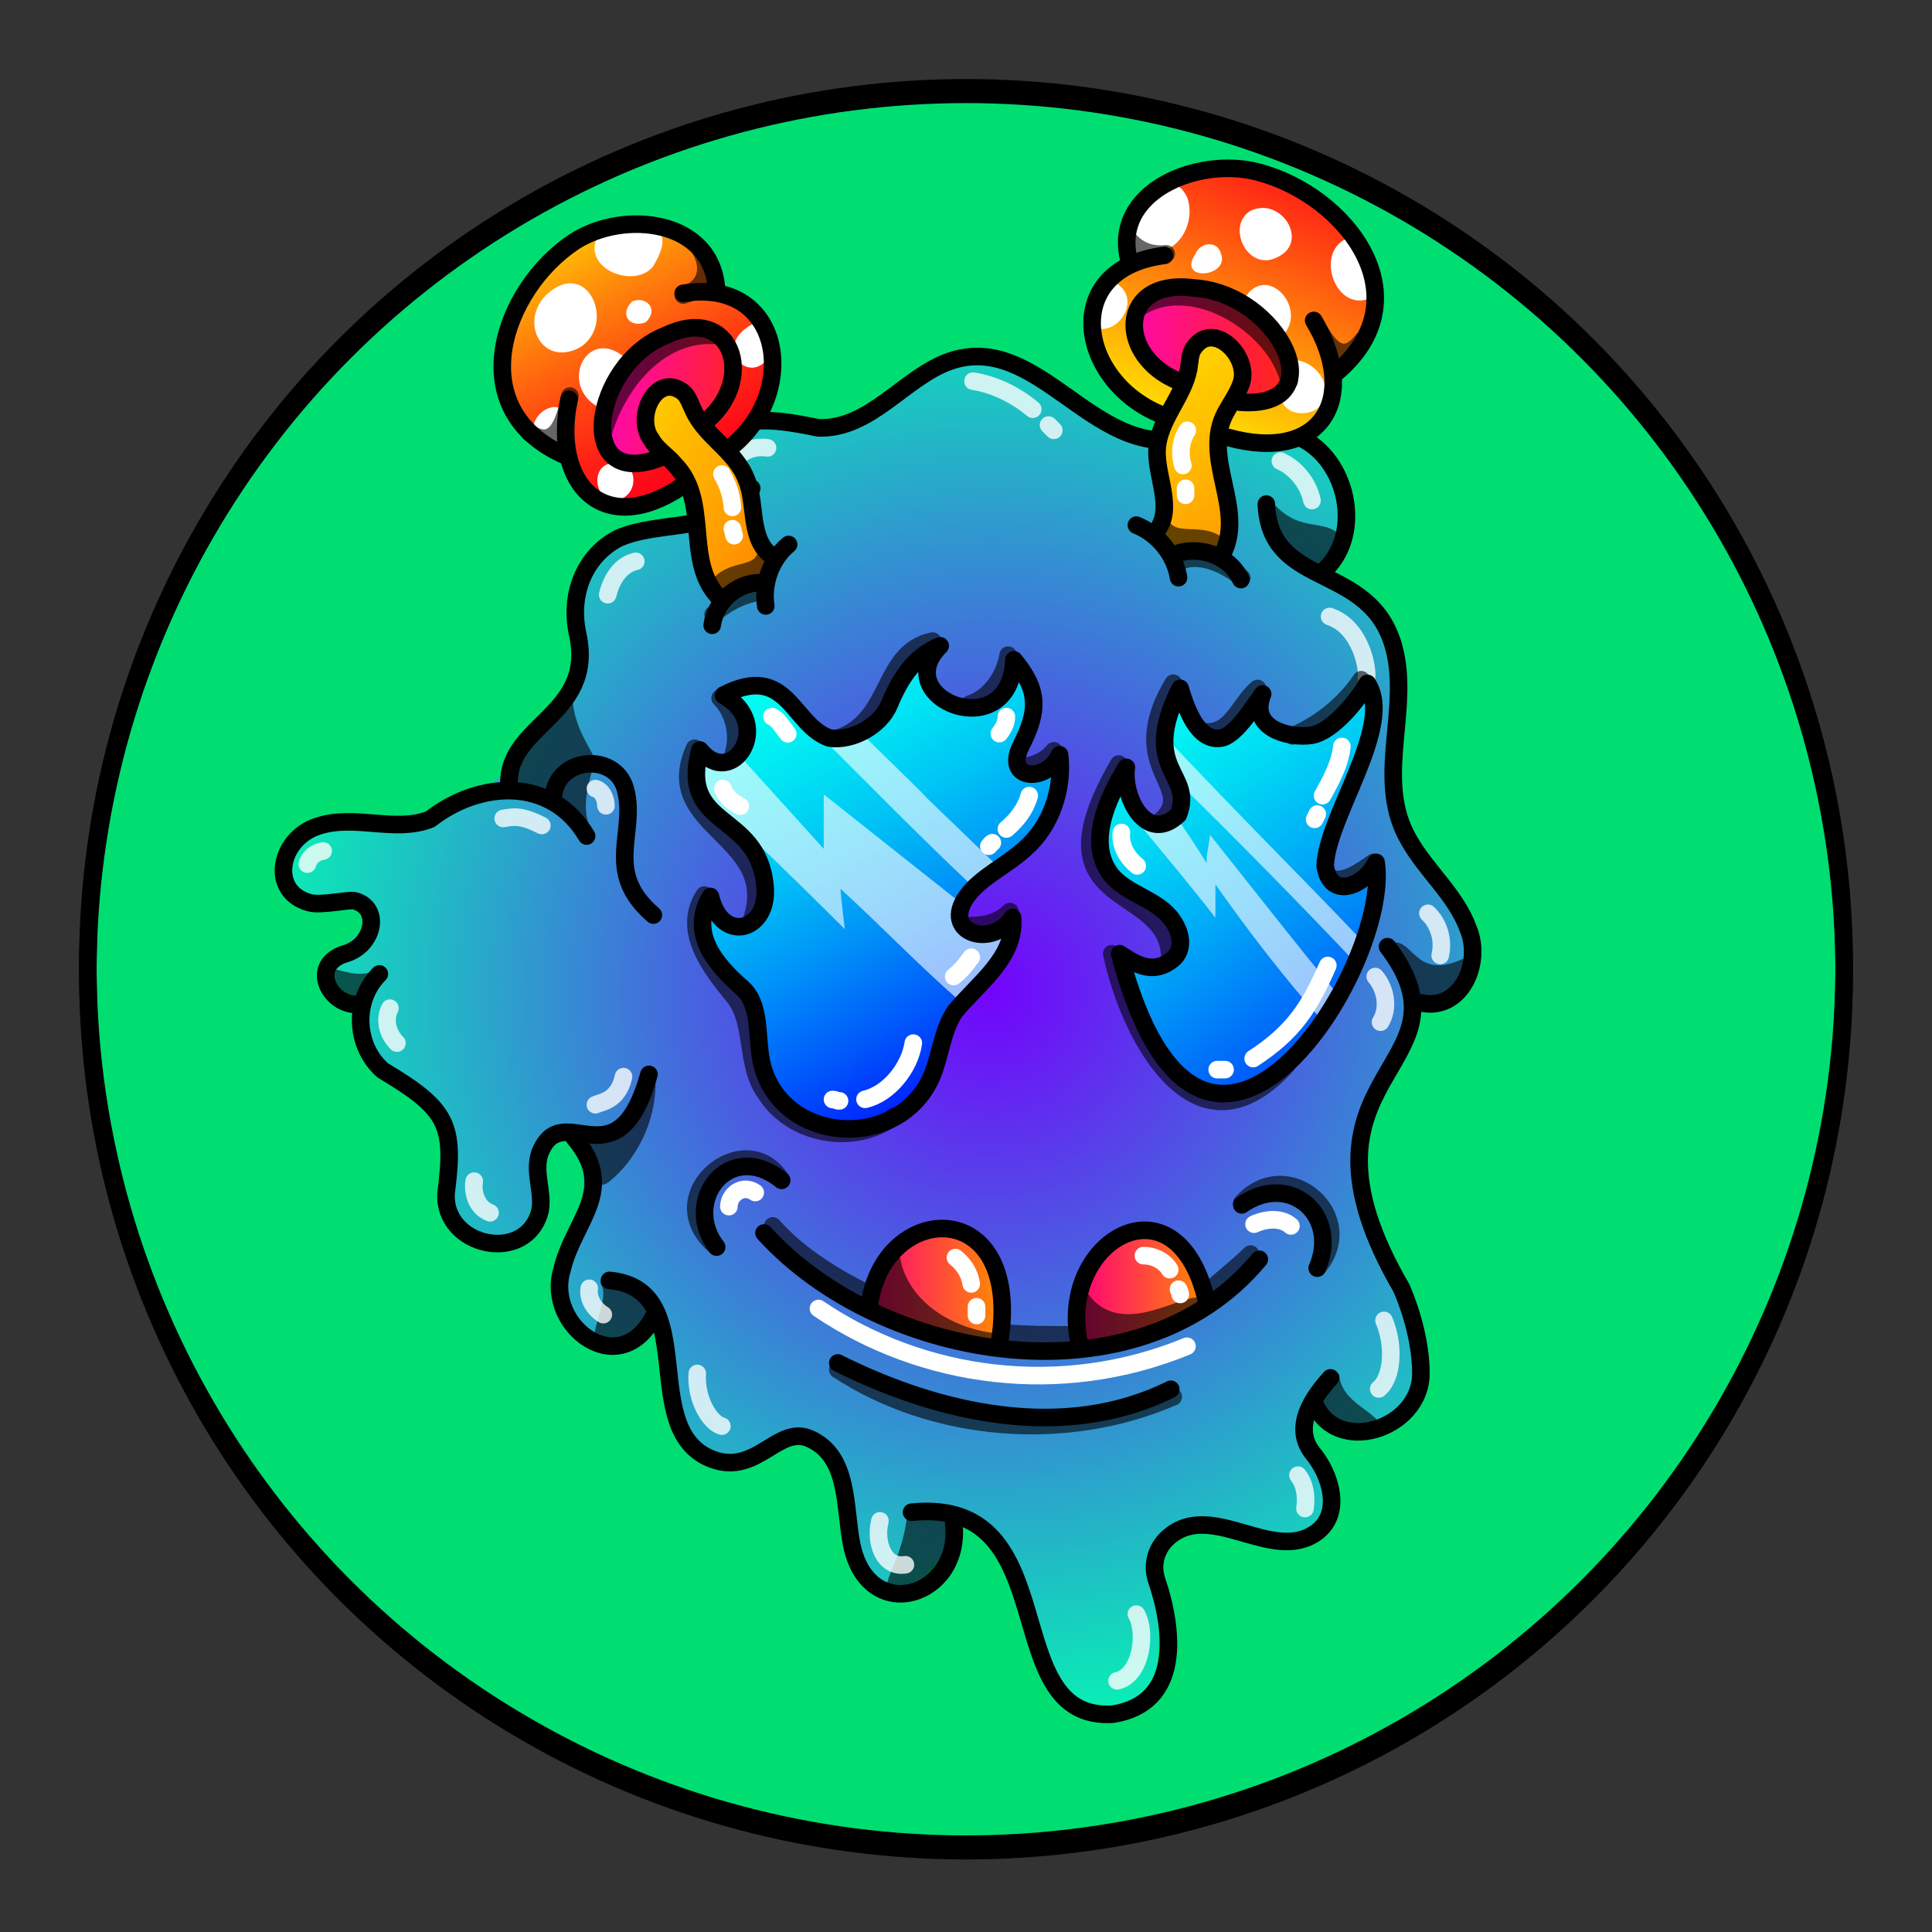 <svg version="1.1" id="Layer_1" xmlns="http://www.w3.org/2000/svg" x="0" y="0" viewBox="0 0 1100 1100" style="enable-background:new 0 0 1100 1100" xml:space="preserve" xmlns:xlink="http://www.w3.org/1999/xlink"><rect x="0" y="0" width="1100" height="1100" fill="#333333" stroke="none"/><style type="text/css">.st300{fill:#00DE72;stroke:#000000;stroke-width:10;stroke-linecap:round;stroke-linejoin:round;stroke-miterlimit:10;}</style><circle class="st300" cx="550" cy="553.7" r="500"/><radialGradient id="a4" cx="564.461" cy="535.948" r="438.66" gradientTransform="matrix(1 0 0 -1 0 1100)" gradientUnits="userSpaceOnUse"><stop offset="0" style="stop-color:#7303fc"/><stop offset="1" style="stop-color:#03fcb1"/></radialGradient><path style="fill:url(#a4)" d="M532 209c-68 59.6-71 20-121 36.5-19.6 10.9-14 30-9.7 39.6 11 23-51 9-69 40-10 18 0 42-7.5 61.8-9 19.6-34 35-37 52-43 48-154 7-119 70 6 11 33-6 39 9 7 17.5-39 29-21 46.7 18 5 21 39.9 57 63 14 20 3 51 19 69 36 38 46-25 41-34 4-39 44-11 22 38.7-23 52 11 74 36.5 57 24-9 13 39 23 50.9 19.5 37 55 12 67 12 18 1 28 22 29.8 40.3 6 63 54 46 59 8 15.5-34 45 49 47 59.9 12 73 69.5 42 71 17.9 3-54-3-60 2-68.3 19-31 71 13 90.8-15.5 14-19.8-31-63 8-55 94 19.9 19-101 14-120-9-35.5 14-106 47-121.7 18-9 17-35.5 7-53-9.6-17-25-30.6-31-48.9-13.5-54 21-100.6-36-133-5-3-7-9.5-4-14.4 17-26 1-66-32-71-22-3-44 9-66.5 6C615 247 578.5 178 532 209z"/><style>.st40{fill:none;stroke:#000;stroke-width:10;stroke-linecap:round;stroke-linejoin:round;stroke-miterlimit:10}.st98{opacity:.6;enable-background:new}</style><g id="Outline"><path class="st98" d="M793 537c-1 .7-1 2-.5 3 5 10 11 35 25 30 8-2 21-13 18-22.4-.5-1-2-2-3-1.5-26 12-28-11-39-9.4v.3zm-34 274.5c6 5 26 8 25-3-6-7-20.6-12-21.5-26C750 772 744 803 759 811.5zm-219.3 52s1 .5 1 .8c9 13.5-3 36-18 40-34 6-9-6-6-44 .3-5.3 22.3 2.7 23 3.2zM342 731c5 7-4 22-4 33 8 13 29.6-5 33-14.9 2-12-17-21-28-20.2-1 .1-1 1.1-1 2.1zm31-120.2c2 23-8 47-26 61.9-13 10.9-17.5-30.6-8-27.9 6 4.2 28-18.8 34-34zm-157-59.9c-8 6-17 3-25 1-11 5 4 20 13.5 16 5-4 12-9 12-15.7-.5-.2-1.5-.2-.5-1.3zM337 473c-6-10-3-23 0-34 0-1 0-2-.6-2-9-9-23 11-19.8 20.7C318 463 338 475 337 472.8v.2z"/><path class="st98" d="M326 392c-2 29 24 45 7 44-7 2-14 1-15 11-1 11-24 0-24.5-1.3C285 433 317 404.5 326 392zm103-118c-9.9-4-16-16-18-25-4-6-9.9 1-11 6-7 54 29.5 28 29 19zm293 9c16 21 29.5 12 40 20.7 3 4 1 9.6-1 14-3 9-13 9-20 4.1-14.5-5.8-22-22.2-19-38.8z"/><path class="st40" d="M347 729c53.5 5 15 86 59 102 25 9 37-19.8 55-11.9 23 10.1 19.6 40 24 60.7 9.6 46 63 29.6 58-12.8"/><path class="st40" d="M519 861c89-9 47.5 119 114.5 115 39-6 35-47 25-76.5-3-9 0-18.5 7-24.5 24.5-21 59 15.5 84-2.5 15-11 8-33-2-45-12-15 0-32 10-43"/><path class="st40" d="M790 539c53 69.8-64 71 8 194.5 6 14 11 32 11 48.5 0 32-49 47.5-61 16"/><path class="st40" d="M721 287c2 51 64 31 74 88 6 34-11.5 71 7 103 10 18 27 31.5 34 51 8 19-4 47-27 42"/><path class="st40" d="M407 290.6c-16-8-12-29.9-2-41 17-15 40.5-10 61-6 29.8 1 49-29 75-38 50-17 81 55 133 44 23-5 48-11 69 1 25 14 33 55 10 75"/><path class="st40" d="M428 278c-16 26.5-51 17.5-76 28.5-20 10.5-28 33-23 55 10 47-43 51-39 88m25 4.5c1.5-23 35-26 41-5 7 25-13 47 16 72"/><path class="st40" d="M334 476c-20-34-61-31.5-89-9.6-20 8-43-3-64 4-22 7-28 37-5 43.5 6.5 2 23-2 26-1 15 4 11 25-5 30-21 6-10 29 6 29"/><path class="st40" d="M216 554.5c-15 15-14 41 2 55 37 22 41 31 36 69.7-2 31 46 41 53.5 10 2-10.8-4-22 0-33 13-32 44 20 62-44.5"/><path class="st40" d="M327 647.9c25 29.7-.5 47-7 75-10 32.5 34 65 53 25"/><path d="M729 262.5c9 4 16 13 18 22.5m-193-68c12.5 2 24.5 8 34 16m9 9 3 3m-163 10c-5.5-.9-12 .6-15.5 4M362 319.6c-9 2-14 10.7-16 19M339 449c4 1 6 6 6 9.8M308.5 470c-12-6-16-5-22-4M175 492c1-4 5-7 9-7.5m38 89.5c-4 8 0 16 4 19.9m44 78.6c-1 6 1 15 9 18m76-77.5c-3 14-13 14.5-16 16m4.5 119.5c-5-3-9-9-8-15M397 782c-1 14.5 7 28 14 30m90 53.9c-3 12 2 27 14.5 25M636 957c14-3 17-28 11-38m96-60.1c1-7 0-14-4-19m46-49.1c8-6.5 9-25 3-39M786 582c5-8 3-19-3-26m37-12c2-8.5-.6-18-7-24m-56-169c18 6 22 30 21 35" style="opacity:.788;fill:none;stroke:#fff;stroke-width:10;stroke-linecap:round;stroke-linejoin:round;stroke-miterlimit:10;enable-background:new"/></g><style>.st40{fill:none;stroke:#000;stroke-width:10;stroke-linecap:round;stroke-linejoin:round;stroke-miterlimit:10}</style><g id="Buck_Teeth"><path d="M408 710c-35-29 16.5-71 37-38m262 13c26-29 68 8 43 37m-273 57.8c55 36 130 42 191 15.5M440 698c14 16 34 28.5 53 38m80 23c12 1 24 1 36 1m103-46c-7 7-15 13-22 19.5" style="opacity:.6;enable-background:new;fill:none;stroke:#000;stroke-width:10;stroke-linecap:round;stroke-linejoin:round;stroke-miterlimit:10"/><linearGradient id="SVGID_00000144308631695432882570000007628677700832790193_" gradientUnits="userSpaceOnUse" x1="615" y1="365.37" x2="685.95" y2="365.37" gradientTransform="matrix(1 0 0 -1 0 1100)"><stop offset="0" style="stop-color:#ff0378"/><stop offset="1" style="stop-color:#ff8903"/></linearGradient><path style="fill:url(#SVGID_00000144308631695432882570000007628677700832790193_)" d="M616 768c16-5 68-13 69.9-32.3C692 706 606.5 663 616 768z"/><linearGradient id="SVGID_00000051372725403280898550000008547425539188560257_" gradientUnits="userSpaceOnUse" x1="495" y1="367.694" x2="569" y2="367.694" gradientTransform="matrix(1 0 0 -1 0 1100)"><stop offset="0" style="stop-color:#ff0378"/><stop offset="1" style="stop-color:#ff8903"/></linearGradient><path style="fill:url(#SVGID_00000051372725403280898550000008547425539188560257_)" d="M496 744.4c14 4 68 35 73 12 0-78-60-68-73-12.4v.4z"/><path d="M512 713c3 27 29 43 54 46-2 1 .5 5-2 6.5s-106-5.6-52-52.5zm106 21.5c19.6 31 57.5-1 67 5 2 13.5-97 59.5-67-5z" style="opacity:.6;enable-background:new"/><path class="st40" d="M435 702c67 74 213 98 282 15m-10-31c27-19 56 5.5 43 36m-342-12c-20-26 7-62 37-38"/><path class="st40" d="M495 743c8-59.8 88-63 74 22m46 2c-15-59.8 55-101 72-26m-210 35c58 29 129 45 189.6 15"/><path d="M544 716c5 4 8 9 9 15m3 18v-5m95-29.1c6 0 12 3 15 8m6 14.1c0-1-.7-2-1-3m-205 11c59 40 138 51 209.8 21.5M714 697c6.5-3 15.5-4 21 1m-320-11c0-7 8-13 15-8" style="fill:none;stroke:#fff;stroke-width:10;stroke-linecap:round;stroke-linejoin:round;stroke-miterlimit:10"/></g><linearGradient id="a19" gradientUnits="userSpaceOnUse" x1="569.719" y1="943.832" x2="764.719" y2="730.832" gradientTransform="scale(1 -1) rotate(-7.793 -9231.448 -329.654)"><stop offset="0" style="stop-color:#00fff2"/><stop offset=".09" style="stop-color:#00f4f3"/><stop offset=".25" style="stop-color:#00d6f4"/><stop offset=".46" style="stop-color:#00a5f7"/><stop offset=".713" style="stop-color:#0062fa"/><stop offset="1" style="stop-color:#000dff"/></linearGradient><path style="fill:url(#a19)" d="M637.5 543.3c47 179.5 155 8 146-52-6 13-26 22-29 2 .9-28 39.7-80 24-103.9-7 12-19.7 26-29.6 29.3-9 3-39-.8-30-23-5 7-15 23-23 25-14 3-20.6-17-24-28-23.5 47 8.5 48-1 72.4-18 17-32-9.9-29.6-27-11 18-23 44-8 62 9 10 24 13 32.5 23 6 7 9 17 3 23.5-12.8 10.4-24.8.4-31.3-3.6v.3z"/><linearGradient id="b8" gradientUnits="userSpaceOnUse" x1="360.012" y1="935.045" x2="525.135" y2="714.881" gradientTransform="scale(1 -1) rotate(-7.793 -9231.448 -329.654)"><stop offset="0" style="stop-color:#00fff2"/><stop offset=".09" style="stop-color:#00f8f2"/><stop offset=".225" style="stop-color:#00e3f3"/><stop offset=".388" style="stop-color:#00c2f5"/><stop offset=".573" style="stop-color:#0093f8"/><stop offset=".776" style="stop-color:#0057fb"/><stop offset=".992" style="stop-color:#0010ff"/><stop offset="1" style="stop-color:#000dff"/></linearGradient><path style="fill:url(#b8)" d="M412 396c29 16 5 54-13.5 31-12 45 33 35 37 77 3 26-24.5 34-31 6-12 20.5 2 38 18 52 11 9.7 8 27.5 11 41.6 10.5 47 78 52 97 8.5 5-12 6-26 13-37 13-16 35-31 33-53.9-11.5 18-41 9-26-12.2 8-11.5 22-17 33-27 15-13 22-34 19.8-54-7 16-32 15-22-5 10-19.8 10.6-31.5-4-48.8-2 49.8-72 22-42-8-15 6-23 19-29 33.5-5 12-21 21-34 19-21-6-24-42-60-23v.3z"/><path d="M764 425c-1 9.8-6 19-11 28m-3 10.5c-.5.9-1 2-1.5 3m7.5 83.2c-10.5 24-19.5 38-42.5 53M693 609h4.5m-59-135c-1 8 4 15 9 19M520 593.9c-2 14-14 29-27.5 32m-18.5.1c1.5 0 3 1 4 .8m75-81.8c-3 4-6 8-10 11m43-103c-2 7.5-7 14-13 19m-8 7.8c-1 .5-1 1-2 2m10-73.8c0 4-2 7-4 9.7M439.5 408c4 2 6 6 9 9.8m-37 31.2c2 5 6 8 10 10" style="fill:none;stroke:#fff;stroke-width:10;stroke-linecap:round;stroke-linejoin:round;stroke-miterlimit:10"/><path d="M410 397.5c8 8 11 21 7.5 32m-22-3.5c-21 46 49.8 50 32 99M401 509.6c-13 20 3 41 17 58 12 15 6 39 18 55 15 24 51 30 73 13M575 519c-6 6-14 8-22 8m47-99.5c-4 5-10 8-17 9m-9-63.5c-2 12-10 24-22 28m-21-36c-29 6-23 44-53 55m159 15c-49 84 26.5 67 29 108.5m-33-.5c10.5 49 49 119.9 100 63m49-115c-7 5-17 12-24 9m17-113c-9.5 14-23 25-39 32m-20-27c-10 8-15 27-31 24.5M668 389c-30 50 17 59-9 80" style="opacity:.6;fill:none;stroke:#000;stroke-width:10;stroke-linecap:round;stroke-linejoin:round;stroke-miterlimit:10;enable-background:new"/><path d="M429 478c17.5 17 35 34 52 51-.9-8-2-16-2.5-23 23 21 45 44 68 64 12.5-11 21-27 29-43-11 8-34 2-30-14.1L469 452.3v31l-47-52c-7 2.5-16 3-23 1-3 28 13 34 30 45.3v.4zm40-57c27 27 54 54.5 82 81 5-3 10.7-7 16-9.8-79-76-2-2-79-77m160 53.3c15 18 30 36 44 54v-19c19 27 39 53 61 77.8 2-5 5-10 9-14.9-9.8-11-46-57-73-91-2 13-2 11-2 16-5.5-9-11-17-17-26m2-18.9c33 32.5 66 66 97.5 99.2l7-9c-37-39-56-57-112-116" style="opacity:.612;fill:#fff;enable-background:new"/><path d="M412 396c29 16 5 54-13.5 31-12 45 33 35 37 77 3 26-24.5 34-31 6.4-12 20.5 2 38 18 52 11 9.7 8 27.5 11 42 10 47 78 52 97 8.5 5-12 6-26 13-36.7 13-16 35-31 33-53.9-11.5 18-41 9-26-12 8-11 22-17 33-27 15-13 22-34 19.8-53.6-7 16-32 15-22-5 10-19.8 10.6-31.5-4-49-2 49.8-72 22-42-8-15 6-23 19-29 33.5-5 12-21 21-34 19C451 413 448.5 377 412 395.7v.3zm225.5 147c47 179.5 155 8 146-52-6 13-26 22-29 2 .9-28 39.7-80 24-103.9-7 12-19.7 26-29.6 29-9 3-39-.8-30-23-5 7-15 23-23 25-14 3-20.6-17-24-28.2-23.5 47 8.5 48-1 72-18 17-32-9.9-29.6-27-11 18-23 44-8 62 9 10 24 13 32.5 22.8 6 7 9 17 3 23.5C656 557 644 547 637.5 543z" style="stroke:#000;fill:none;stroke-width:10;stroke-linecap:round;stroke-linejoin:round;stroke-miterlimit:10"/><style>.st40{fill:none;stroke-width:10;stroke-linecap:round;stroke-linejoin:round;stroke-miterlimit:10;stroke:#000}</style><g id="Shroom_Antenna"><linearGradient id="SVGID_00000176735610897484560930000017691232496244912291_" gradientUnits="userSpaceOnUse" x1="401.493" y1="824.274" x2="312.493" y2="984.274" gradientTransform="matrix(1 0 0 -1 0 1100)"><stop offset="0" style="stop-color:#ff0019"/><stop offset=".092" style="stop-color:#ff0918"/><stop offset=".244" style="stop-color:#ff2315"/><stop offset=".437" style="stop-color:#ff4c11"/><stop offset=".665" style="stop-color:#ff850b"/><stop offset=".918" style="stop-color:#ffcd03"/><stop offset="1" style="stop-color:#ffe600"/></linearGradient><path style="fill:url(#SVGID_00000176735610897484560930000017691232496244912291_)" d="M409 168.3c96 29-58 182-88 89C213 196 389.7 58 409 168v.3z"/><linearGradient id="SVGID_00000033361498561336005100000005581830373393905326_" gradientUnits="userSpaceOnUse" x1="742.668" y1="1020.722" x2="672.668" y2="852.722" gradientTransform="matrix(1 0 0 -1 0 1100)"><stop offset="0" style="stop-color:#ff0019"/><stop offset="1" style="stop-color:#ffe600"/></linearGradient><path style="fill:url(#SVGID_00000033361498561336005100000005581830373393905326_)" d="M644 150.9c-88.5 56 113.5 159.5 116 61 91-90.9-130-173.9-116-61z"/><path d="M769 134.9c-22.5 7-8 46 13 33.9l-13-33.9zM712 120c-14 8.5-2 34 14 27 20.5-8 4-35.5-14-27zm-50 23c12.5-4 18-19 14-30.5C660 79 619 167 662 143zm46.5 27c13-21.5 37.5 7 21 21.7l-21-21.7zm21.1 58c3 8 13.5 9 19.9 5 13-9.6 0-29-14-27.9l-6 22.5v.4zM681 144c-12 17 20 14 14 0-2-7-11-6-14-.3v.3zm-48 16c19 8 4 33-11 26.1l11-26.1zm-293.4-24c-7 17 21 28.5 32 16 22-35-28-26-32-16.4v.4zM312 167c-17 15-4 42.5 18 30.9 21-12.9 5-50.9-18-30.9zm47.6 5c-7 7-1 15 8 11.5 8-7.5 0-15.5-8-11.7v.2zM304 245c-2-8 11-18 17-10.7 3 12 5 27-17 10.3v.4zm37-13c-24-13-6-48 16-27.3L341 232zm88.7-48.1c-27 13-1 39.5 9.8 16.2l-9.8-16.2zM347 264c-12 3-7 24 5 20.7 14-4 10-26-5-20.9v.2z" style="fill:#fff"/><linearGradient id="SVGID_00000043457880346161170380000015667602403679971728_" gradientUnits="userSpaceOnUse" x1="620" y1="903.19" x2="744" y2="903.19" gradientTransform="matrix(1 0 0 -1 0 1100)"><stop offset="0" style="stop-color:#ff00d5"/><stop offset="1" style="stop-color:#ff2b00"/></linearGradient><path style="fill:url(#SVGID_00000043457880346161170380000015667602403679971728_)" d="M649 177.4c-11 32 56 64 79.7 49 25-38-56-87-79.7-49.4v.4z"/><linearGradient id="SVGID_00000121994016746903787350000010207019385027681171_" gradientUnits="userSpaceOnUse" x1="327.911" y1="881.357" x2="436.911" y2="866.357" gradientTransform="matrix(1 0 0 -1 0 1100)"><stop offset="0" style="stop-color:#ff00d5"/><stop offset="1" style="stop-color:#ff2b00"/></linearGradient><path style="fill:url(#SVGID_00000121994016746903787350000010207019385027681171_)" d="M412 194.8c19 28-33 76-59 67.5-33.4-29.3 26.8-97.3 59-67.5z"/><linearGradient id="SVGID_00000120544995956153986830000010364649666597856660_" gradientUnits="userSpaceOnUse" x1="654.073" y1="885.052" x2="718.073" y2="795.052" gradientTransform="matrix(1 0 0 -1 0 1100)"><stop offset="0" style="stop-color:#ffd500"/><stop offset="1" style="stop-color:#f90"/></linearGradient><path style="fill:url(#SVGID_00000120544995956153986830000010364649666597856660_)" d="M672 228c-20.5 24-7 50.5-11 80 5 10.5 19 6 28.5 7.5 25-15-10.6-49 17.5-102 3-13.9-27-45.5-35 14.5z"/><linearGradient id="SVGID_00000139262761562535967860000013547569025019711667_" gradientUnits="userSpaceOnUse" x1="341.889" y1="850.787" x2="458.889" y2="789.787" gradientTransform="matrix(1 0 0 -1 0 1100)"><stop offset="0" style="stop-color:#ffd500"/><stop offset="1" style="stop-color:#ff8000"/></linearGradient><path style="fill:url(#SVGID_00000139262761562535967860000013547569025019711667_)" d="M405 248.9c25 17 21 46 33 73-2 11-16 10.9-24 15-27-8-4-49.6-45-92-6-12.9 12-50.9 36 4z"/><path class="st40" d="M647 299c12.5 5 22 17 24 29.9m-3-12.9c14-6 32 0 38.5 14"/><path class="st40" d="M658 303c11-13 0-31.5.8-47 .9-17 15-29.9 18-46 .7-4 .6-9 3-12 11-16 32 5 27 20-2 6-6 11.5-9 17-14 26 12 55-2 80.9"/><path class="st40" d="M671 217c-35-14-35-59 9-53 48 3 81 69 26 65"/><path class="st40" d="M661 236c-47-19-58-83 2-90.6M699 249c54 15 75-23 49-66.5"/><path class="st40" d="M643 148.9c-10.8-39.7 39-59.9 73-51 50.5 13 96 72 44 115M449 310c-9.8 8-15 22-13 35"/><path class="st40" d="M436 332c-14-2-28.5 9-30.5 24"/><path class="st40" d="M440 317c-14-9.6-9-29.8-15-44-6-16-23-24-30-39-2-4-3-8-6-10.6-15-12-28 14-18 27 3 5.5 9 9 13 13.9 21 21 5 56 26 76.5"/><path class="st40" d="M403 239c27.5-24 13.5-66-24-48-42 16.5-52.5 89-3 69.6"/><path class="st40" d="M418 253c37-31.5 27-95-29-86m-1 110c-44 29.5-74-1-64-49.7"/><path class="st40" d="M408 165.5c-2-40.9-53-46-80.9-28-41 27-65 96-5 122"/><path d="M661 299c8 13 24 2 34 13m-46-137c29.8-19 77 9.6 85 42m-298 99.5c-4 12-18 7-26 16M407 191c-29.7-2-54 24-63.5 55m45.5-78c14-4 15.5-16 9.7-26m-74.2 83.5c-2 10-6.5 32-23 21m446.5-64c5 8.5 14 29 28 11m-112-49c-9 1-16.5-2-22-9M671 320c11.5-6 27 1.5 36 9m-273 7.9c-10 1-20 6-28 13" style="opacity:.6;enable-background:new;stroke:#000;fill:none;stroke-width:10;stroke-linecap:round;stroke-linejoin:round;stroke-miterlimit:10"/><path d="M411 269.9c3.5 6 5.5 12 6 19m0 12.1 1 4m258-60c-4 6-4.5 14-2.5 20m1.5 13v4" style="fill:none;stroke:#fff;stroke-width:10;stroke-linecap:round;stroke-linejoin:round;stroke-miterlimit:10"/></g><circle cx="550" cy="550" r="500" style="fill:none;stroke:#000;stroke-width:10;stroke-linecap:round;stroke-linejoin:round;stroke-miterlimit:10"/></svg>